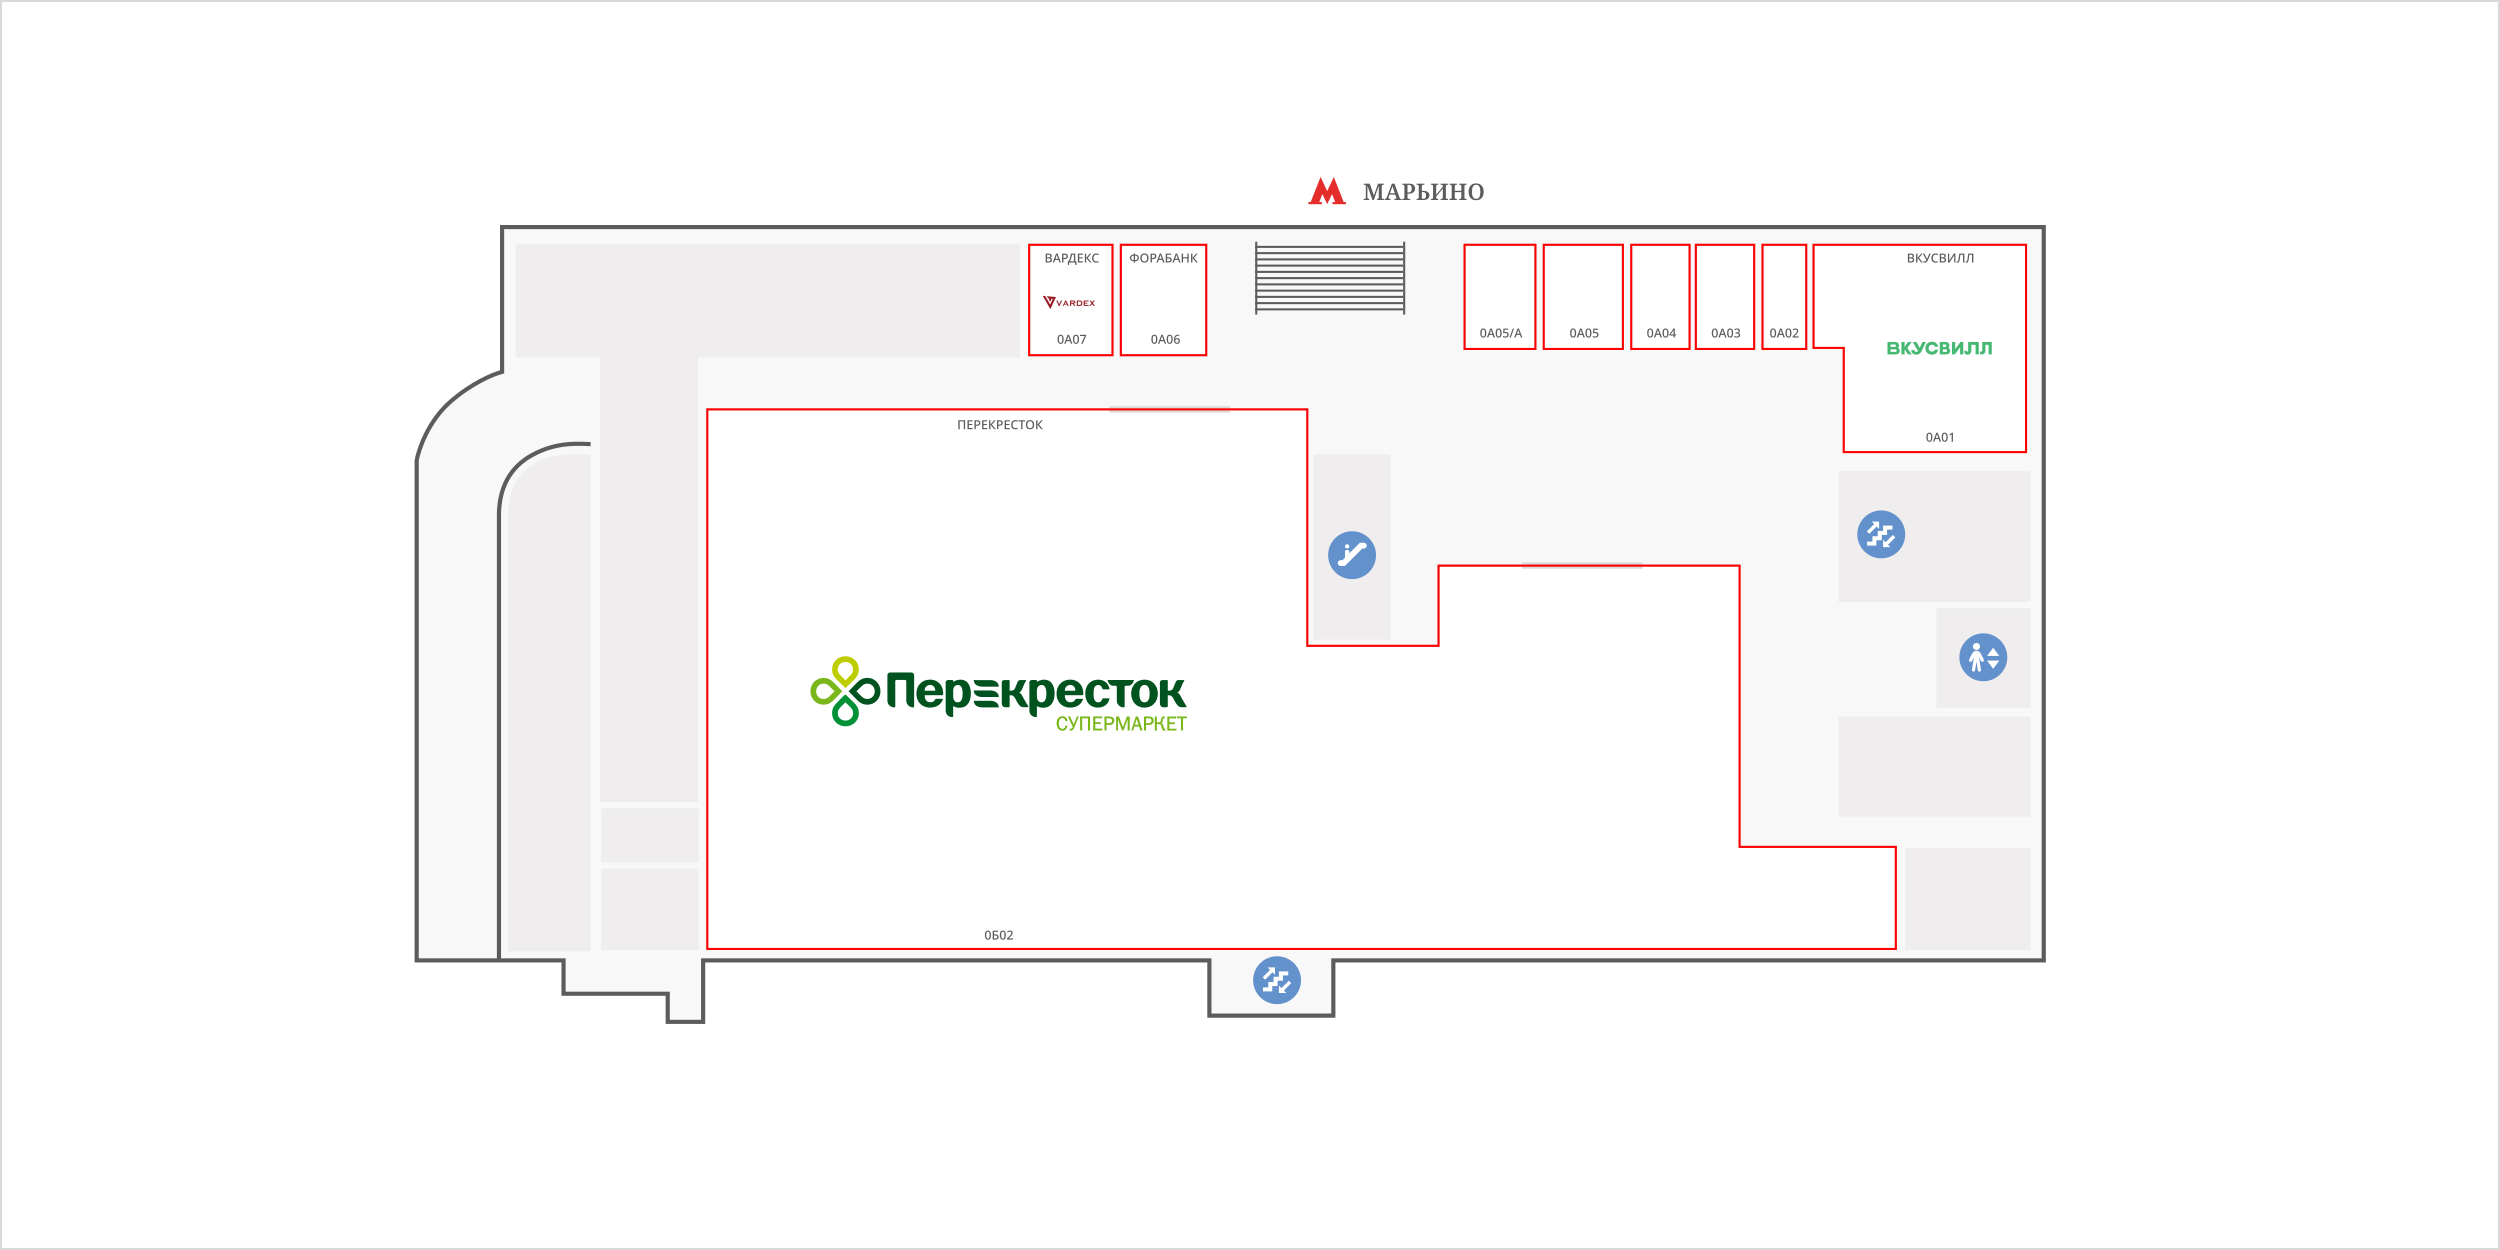 <?xml version="1.0" encoding="UTF-8"?>
<svg id="Layer_1" data-name="Layer 1" xmlns="http://www.w3.org/2000/svg" viewBox="0 0 1200 600">
  <rect x="0" y="0" width="1200" height="600" fill="#333333" stroke="none"/>
  <g id="background">
    <rect x=".5" y=".5" width="1199" height="599" style="fill: #fff; stroke: #d9d9d9;"/>
    <path d="m981,109H241v69.5c-4,1-14.6,5.3-25,14.5s-15,22.5-16,28v240h70.5v16h50v13.5h17v-29.5h243v26.5h59.5v-26.5h341V109Z" style="fill: #f8f8f8; stroke: #5c5c5c; stroke-width: 2px;"/>
    <path d="m239.499,461.664v-212c-.166-7.833.501-22.5,15.502-31,12.615-7.148,24.003-5.5,28.501-5.5" style="fill: none; stroke: #5c5c5c; stroke-width: 2px;"/>
    <path d="m288,385v-213.5h-40.5v-54.5h242v54.5h-154.5v213.5h-47Z" style="fill: #efeded; stroke-width: 0px;"/>
    <rect x="288.5" y="388" width="47" height="26" style="fill: #efeded; stroke-width: 0px;"/>
    <rect x="288.5" y="417" width="47" height="39" style="fill: #efeded; stroke-width: 0px;"/>
    <rect x="630.5" y="218" width="37" height="89" style="fill: #efeded; stroke-width: 0px;"/>
    <path d="m283.498,456.687v-238.5c-6,0-16.498-1.5-26.5,4-10.821,5.95-13.334,17.833-13,23.5v211h39.5Z" style="fill: #efeded; stroke-width: 0px;"/>
    <rect x="882.5" y="226" width="92" height="63" style="fill: #efeded; stroke-width: 0px;"/>
    <rect x="882.5" y="344" width="92" height="48" style="fill: #efeded; stroke-width: 0px;"/>
    <rect x="914.5" y="407" width="60" height="49" style="fill: #efeded; stroke-width: 0px;"/>
    <rect x="929.5" y="292" width="45" height="48" style="fill: #efeded; stroke-width: 0px;"/>
    <rect x="494" y="117.5" width="40" height="53" style="fill: #fff; stroke: #d9d9d9;"/>
    <rect x="703" y="117.5" width="34" height="50" style="fill: #fff; stroke: #d9d9d9;"/>
    <rect x="538" y="117.5" width="41" height="53" style="fill: #fff; stroke: #d9d9d9;"/>
    <rect x="741" y="117.5" width="38" height="50" style="fill: #fff; stroke: #d9d9d9;"/>
    <rect x="783" y="117.5" width="28" height="50" style="fill: #fff; stroke: #d9d9d9;"/>
    <rect x="814" y="117.5" width="28" height="50" style="fill: #fff; stroke: #d9d9d9;"/>
    <rect x="846" y="117.5" width="21" height="50" style="fill: #fff; stroke: #d9d9d9;"/>
    <path d="m885,167.5v-.5h-14.5v-49.5h102v99.5h-87.5v-49.5Z" style="fill: #fff; stroke: #d9d9d9;"/>
    <path d="m835,406v.5h75v49H339.5V196.5h288v113.5h63v-38.5h144.5v134.5Z" style="fill: #fff; stroke: #d9d9d9;"/>
    <path d="m590.5,195h-58v3h58v-3Z" style="fill: #d9d9d9; stroke-width: 0px;"/>
    <path d="m788.5,270h-58v3h58v-3Z" style="fill: #d9d9d9; stroke-width: 0px;"/>
    <line x1="603" y1="116" x2="603" y2="151" style="fill: none; stroke: #5c5c5c;"/>
    <line x1="674" y1="116" x2="674" y2="151" style="fill: none; stroke: #5c5c5c;"/>
    <line x1="673.5" y1="121.5" x2="602.5" y2="121.5" style="fill: none; stroke: #5c5c5c;"/>
    <line x1="673.5" y1="118.5" x2="602.5" y2="118.5" style="fill: none; stroke: #5c5c5c;"/>
    <line x1="673.5" y1="124.5" x2="602.5" y2="124.5" style="fill: none; stroke: #5c5c5c;"/>
    <line x1="673.5" y1="127.5" x2="602.5" y2="127.5" style="fill: none; stroke: #5c5c5c;"/>
    <line x1="673.5" y1="130.5" x2="602.5" y2="130.5" style="fill: none; stroke: #5c5c5c;"/>
    <line x1="673.5" y1="133.5" x2="602.5" y2="133.5" style="fill: none; stroke: #5c5c5c;"/>
    <line x1="673.5" y1="136.5" x2="602.5" y2="136.5" style="fill: none; stroke: #5c5c5c;"/>
    <line x1="673.5" y1="139.5" x2="602.5" y2="139.5" style="fill: none; stroke: #5c5c5c;"/>
    <line x1="673.5" y1="142.5" x2="602.5" y2="142.5" style="fill: none; stroke: #5c5c5c;"/>
    <line x1="673.5" y1="145.5" x2="602.5" y2="145.5" style="fill: none; stroke: #5c5c5c;"/>
    <line x1="673.5" y1="148.5" x2="602.5" y2="148.5" style="fill: none; stroke: #5c5c5c;"/>
    <path d="m475.645,448.852c0,.348-.028.658-.084.93-.052.272-.136.504-.252.696-.112.188-.262.332-.45.432-.184.1-.406.15-.666.15-.328,0-.598-.088-.81-.264s-.37-.428-.474-.756c-.104-.332-.156-.728-.156-1.188,0-.464.046-.86.138-1.188.096-.328.25-.578.462-.75.212-.176.492-.264.84-.264.328,0,.598.088.81.264.216.172.376.422.48.75.108.328.162.724.162,1.188Zm-2.256,0c0,.372.026.682.078.93.052.248.136.434.252.558.12.124.278.186.474.186.196,0,.352-.06.468-.18.12-.124.206-.31.258-.558.056-.252.084-.564.084-.936,0-.372-.028-.68-.084-.924-.052-.248-.138-.434-.258-.558-.116-.124-.272-.186-.468-.186-.196,0-.354.062-.474.186-.116.124-.2.31-.252.558-.052.244-.078.552-.078.924Zm3.098,2.148v-4.284h2.592v.558h-1.944v1.206h.552c.424,0,.756.054.996.162.244.108.416.256.516.444.104.184.156.396.156.636,0,.264-.056.492-.168.684-.108.192-.28.34-.516.444-.236.1-.546.15-.93.15h-1.254Zm1.206-.546c.352,0,.606-.058.762-.174.156-.12.234-.306.234-.558,0-.176-.038-.314-.114-.414-.076-.1-.194-.172-.354-.216-.156-.044-.362-.066-.618-.066h-.468v1.428h.558Zm5.118-1.602c0,.348-.028.658-.084.93-.052.272-.136.504-.252.696-.112.188-.262.332-.45.432-.184.1-.406.15-.666.15-.328,0-.598-.088-.81-.264-.212-.176-.37-.428-.474-.756-.104-.332-.156-.728-.156-1.188,0-.464.046-.86.138-1.188.096-.328.25-.578.462-.75.212-.176.492-.264.84-.264.328,0,.598.088.81.264.216.172.376.422.48.75.108.328.162.724.162,1.188Zm-2.256,0c0,.372.026.682.078.93.052.248.136.434.252.558.12.124.278.186.474.186.196,0,.352-.06.468-.18.12-.124.206-.31.258-.558.056-.252.084-.564.084-.936,0-.372-.028-.68-.084-.924-.052-.248-.138-.434-.258-.558-.116-.124-.272-.186-.468-.186-.196,0-.354.062-.474.186-.116.124-.2.31-.252.558-.052.244-.078.552-.078.924Zm5.684,2.148h-2.88v-.492l1.104-1.122c.216-.22.396-.41.54-.57.144-.164.252-.32.324-.468.072-.152.108-.316.108-.492,0-.22-.064-.384-.192-.492-.128-.112-.294-.168-.498-.168-.196,0-.372.038-.528.114-.156.072-.318.174-.486.306l-.342-.426c.116-.1.24-.19.372-.27.136-.08.286-.144.45-.192.168-.048.352-.072.552-.072.272,0,.506.048.702.144.196.092.346.224.45.396.108.172.162.374.162.606,0,.172-.026.334-.078.486-.052.148-.128.294-.228.438-.096.144-.214.29-.354.438-.14.148-.294.304-.462.468l-.798.774v.03h2.082v.564Z" style="fill: #5c5c5c; stroke-width: 0px;"/>
    <path d="m555.549,162.852c0,.348-.028.658-.084.93-.052.272-.136.504-.252.696-.112.188-.262.332-.45.432-.184.1-.406.15-.666.15-.328,0-.598-.088-.81-.264-.212-.176-.37-.428-.474-.756-.104-.332-.156-.728-.156-1.188,0-.464.046-.86.138-1.188.096-.328.25-.578.462-.75.212-.176.492-.264.84-.264.328,0,.598.088.81.264.216.172.376.422.48.75.108.328.162.724.162,1.188Zm-2.256,0c0,.372.026.682.078.93s.136.434.252.558c.12.124.278.186.474.186.196,0,.352-.06.468-.18.12-.124.206-.31.258-.558.056-.252.084-.564.084-.936s-.028-.68-.084-.924c-.052-.248-.138-.434-.258-.558-.116-.124-.272-.186-.468-.186-.196,0-.354.062-.474.186-.116.124-.2.31-.252.558-.052.244-.078.552-.078.924Zm5.767,2.148l-.456-1.236h-1.656l-.456,1.236h-.672l1.626-4.302h.672l1.62,4.302h-.678Zm-1.068-3.006c-.012-.044-.034-.11-.066-.198-.028-.092-.056-.184-.084-.276-.028-.096-.05-.174-.066-.234-.02.08-.044.168-.072.264-.024.092-.048.178-.072.258-.024.076-.044.138-.06.186l-.432,1.206h1.284l-.432-1.206Zm4.916.858c0,.348-.028.658-.084.93-.052.272-.136.504-.252.696-.112.188-.262.332-.45.432-.184.1-.406.15-.666.15-.328,0-.598-.088-.81-.264-.212-.176-.37-.428-.474-.756-.104-.332-.156-.728-.156-1.188,0-.464.046-.86.138-1.188.096-.328.25-.578.462-.75.212-.176.492-.264.84-.264.328,0,.598.088.81.264.216.172.376.422.48.75.108.328.162.724.162,1.188Zm-2.256,0c0,.372.026.682.078.93s.136.434.252.558c.12.124.278.186.474.186s.352-.06.468-.18c.12-.124.206-.31.258-.558.056-.252.084-.564.084-.936s-.028-.68-.084-.924c-.052-.248-.138-.434-.258-.558-.116-.124-.272-.186-.468-.186s-.354.062-.474.186c-.116.124-.2.31-.252.558-.052.244-.078.552-.078.924Zm2.822.324c0-.248.016-.492.048-.732.036-.24.096-.466.18-.678.088-.216.208-.406.36-.57.152-.168.344-.298.576-.39.236-.096.52-.144.852-.144.084,0,.178.004.282.012.108.004.196.016.264.036v.534c-.076-.024-.16-.042-.252-.054-.088-.012-.176-.018-.264-.018-.276,0-.504.042-.684.126s-.322.2-.426.348c-.104.148-.18.32-.228.516-.048.192-.078.402-.09.63h.036c.06-.096.134-.182.222-.258.088-.076.196-.136.324-.18.128-.044.276-.066.444-.066.248,0,.464.052.648.156.188.104.332.254.432.45.104.196.156.434.156.714,0,.3-.058.56-.174.78-.112.216-.272.382-.48.498-.204.116-.45.174-.738.174-.208,0-.402-.038-.582-.114s-.338-.192-.474-.348c-.136-.156-.242-.352-.318-.588-.076-.24-.114-.518-.114-.834Zm1.482,1.356c.228,0,.414-.074.558-.222.144-.152.216-.386.216-.702,0-.252-.064-.452-.192-.6-.124-.148-.312-.222-.564-.222-.172,0-.322.036-.45.108-.128.072-.228.164-.3.276s-.108.226-.108.342c0,.124.018.246.054.366.036.12.088.23.156.33.072.1.16.18.264.24.104.056.226.084.366.084Z" style="fill: #5c5c5c; stroke-width: 0px;"/>
    <path d="m510.549,162.852c0,.348-.028.658-.084.93-.052.272-.136.504-.252.696-.112.188-.262.332-.45.432-.184.1-.406.15-.666.15-.328,0-.598-.088-.81-.264-.212-.176-.37-.428-.474-.756-.104-.332-.156-.728-.156-1.188,0-.464.046-.86.138-1.188.096-.328.25-.578.462-.75.212-.176.492-.264.84-.264.328,0,.598.088.81.264.216.172.376.422.48.75.108.328.162.724.162,1.188Zm-2.256,0c0,.372.026.682.078.93s.136.434.252.558c.12.124.278.186.474.186.196,0,.352-.06.468-.18.12-.124.206-.31.258-.558.056-.252.084-.564.084-.936s-.028-.68-.084-.924c-.052-.248-.138-.434-.258-.558-.116-.124-.272-.186-.468-.186-.196,0-.354.062-.474.186-.116.124-.2.31-.252.558-.052.244-.078.552-.078.924Zm5.767,2.148l-.456-1.236h-1.656l-.456,1.236h-.672l1.626-4.302h.672l1.62,4.302h-.678Zm-1.068-3.006c-.012-.044-.034-.11-.066-.198-.028-.092-.056-.184-.084-.276-.028-.096-.05-.174-.066-.234-.02.08-.044.168-.072.264-.024.092-.048.178-.072.258-.024.076-.044.138-.06.186l-.432,1.206h1.284l-.432-1.206Zm4.916.858c0,.348-.028.658-.084.93-.052.272-.136.504-.252.696-.112.188-.262.332-.45.432-.184.1-.406.15-.666.15-.328,0-.598-.088-.81-.264-.212-.176-.37-.428-.474-.756-.104-.332-.156-.728-.156-1.188,0-.464.046-.86.138-1.188.096-.328.25-.578.462-.75.212-.176.492-.264.84-.264.328,0,.598.088.81.264.216.172.376.422.48.75.108.328.162.724.162,1.188Zm-2.256,0c0,.372.026.682.078.93s.136.434.252.558c.12.124.278.186.474.186s.352-.06.468-.18c.12-.124.206-.31.258-.558.056-.252.084-.564.084-.936s-.028-.68-.084-.924c-.052-.248-.138-.434-.258-.558-.116-.124-.272-.186-.468-.186s-.354.062-.474.186c-.116.124-.2.31-.252.558-.052.244-.078.552-.078.924Zm3.302,2.148l1.71-3.72h-2.25v-.564h2.934v.456l-1.704,3.828h-.69Z" style="fill: #5c5c5c; stroke-width: 0px;"/>
    <path d="m713.434,159.852c0,.348-.028.658-.084.93-.052.272-.136.504-.252.696-.112.188-.262.332-.45.432-.184.1-.406.15-.666.15-.328,0-.598-.088-.81-.264-.212-.176-.37-.428-.474-.756-.104-.332-.156-.728-.156-1.188,0-.464.046-.86.138-1.188.096-.328.25-.578.462-.75.212-.176.492-.264.84-.264.328,0,.598.088.81.264.216.172.376.422.48.75.108.328.162.724.162,1.188Zm-2.256,0c0,.372.026.682.078.93s.136.434.252.558c.12.124.278.186.474.186s.352-.06.468-.18c.12-.124.206-.31.258-.558.056-.252.084-.564.084-.936s-.028-.68-.084-.924c-.052-.248-.138-.434-.258-.558-.116-.124-.272-.186-.468-.186s-.354.062-.474.186c-.116.124-.2.31-.252.558-.052.244-.078.552-.078.924Zm5.768,2.148l-.456-1.236h-1.656l-.456,1.236h-.672l1.626-4.302h.672l1.62,4.302h-.678Zm-1.068-3.006c-.012-.044-.034-.11-.066-.198-.028-.092-.056-.184-.084-.276-.028-.096-.05-.174-.066-.234-.02.08-.044.168-.072.264-.024.092-.048.178-.072.258-.024.076-.044.138-.06.186l-.432,1.206h1.284l-.432-1.206Zm4.916.858c0,.348-.028.658-.084.93-.052.272-.136.504-.252.696-.112.188-.262.332-.45.432-.184.1-.406.15-.666.15-.328,0-.598-.088-.81-.264-.212-.176-.37-.428-.474-.756-.104-.332-.156-.728-.156-1.188,0-.464.046-.86.138-1.188.096-.328.25-.578.462-.75.212-.176.492-.264.84-.264.328,0,.598.088.81.264.216.172.376.422.48.75.108.328.162.724.162,1.188Zm-2.256,0c0,.372.026.682.078.93s.136.434.252.558c.12.124.278.186.474.186.196,0,.352-.06.468-.18.12-.124.206-.31.258-.558.056-.252.084-.564.084-.936s-.028-.68-.084-.924c-.052-.248-.138-.434-.258-.558-.116-.124-.272-.186-.468-.186-.196,0-.354.062-.474.186-.116.124-.2.31-.252.558-.052.244-.078.552-.078.924Zm4.219-.51c.284,0,.532.05.744.15.212.1.376.244.492.432.12.188.18.418.18.69,0,.3-.064.558-.192.774s-.314.382-.558.498c-.24.116-.534.174-.882.174-.22,0-.428-.02-.624-.06s-.362-.098-.498-.174v-.582c.144.084.318.152.522.204.208.052.406.078.594.078.204,0,.378-.03.522-.09.148-.064.262-.158.342-.282.084-.128.126-.288.126-.48,0-.26-.082-.458-.246-.594-.16-.14-.414-.21-.762-.21-.112,0-.238.01-.378.03-.136.02-.246.04-.33.06l-.294-.174.162-2.07h2.202v.564h-1.65l-.096,1.122c.068-.012.154-.024.258-.036.104-.016.226-.024.366-.024Zm3.998-1.626l-1.596,4.284h-.606l1.596-4.284h.606Zm3.287,4.284l-.456-1.236h-1.656l-.456,1.236h-.672l1.626-4.302h.672l1.62,4.302h-.678Zm-1.068-3.006c-.012-.044-.034-.11-.066-.198-.028-.092-.056-.184-.084-.276-.028-.096-.05-.174-.066-.234-.02.08-.044.168-.072.264-.024.092-.048.178-.072.258-.024.076-.044.138-.06.186l-.432,1.206h1.284l-.432-1.206Z" style="fill: #5c5c5c; stroke-width: 0px;"/>
    <path d="m756.549,159.852c0,.348-.028.658-.084.93-.052.272-.136.504-.252.696-.112.188-.262.332-.45.432-.184.1-.406.15-.666.15-.328,0-.598-.088-.81-.264-.212-.176-.37-.428-.474-.756-.104-.332-.156-.728-.156-1.188,0-.464.046-.86.138-1.188.096-.328.25-.578.462-.75.212-.176.492-.264.84-.264.328,0,.598.088.81.264.216.172.376.422.48.75.108.328.162.724.162,1.188Zm-2.256,0c0,.372.026.682.078.93s.136.434.252.558c.12.124.278.186.474.186.196,0,.352-.06.468-.18.12-.124.206-.31.258-.558.056-.252.084-.564.084-.936s-.028-.68-.084-.924c-.052-.248-.138-.434-.258-.558-.116-.124-.272-.186-.468-.186-.196,0-.354.062-.474.186-.116.124-.2.31-.252.558-.052.244-.078.552-.078.924Zm5.767,2.148l-.456-1.236h-1.656l-.456,1.236h-.672l1.626-4.302h.672l1.62,4.302h-.678Zm-1.068-3.006c-.012-.044-.034-.11-.066-.198-.028-.092-.056-.184-.084-.276-.028-.096-.05-.174-.066-.234-.02.08-.044.168-.072.264-.024.092-.048.178-.072.258-.024.076-.044.138-.06.186l-.432,1.206h1.284l-.432-1.206Zm4.916.858c0,.348-.028.658-.084.93-.052.272-.136.504-.252.696-.112.188-.262.332-.45.432-.184.1-.406.15-.666.15-.328,0-.598-.088-.81-.264-.212-.176-.37-.428-.474-.756-.104-.332-.156-.728-.156-1.188,0-.464.046-.86.138-1.188.096-.328.25-.578.462-.75.212-.176.492-.264.84-.264.328,0,.598.088.81.264.216.172.376.422.48.75.108.328.162.724.162,1.188Zm-2.256,0c0,.372.026.682.078.93s.136.434.252.558c.12.124.278.186.474.186s.352-.06.468-.18c.12-.124.206-.31.258-.558.056-.252.084-.564.084-.936s-.028-.68-.084-.924c-.052-.248-.138-.434-.258-.558-.116-.124-.272-.186-.468-.186s-.354.062-.474.186c-.116.124-.2.31-.252.558-.052.244-.078.552-.078.924Zm4.22-.51c.284,0,.532.05.744.15.212.1.376.244.492.432.12.188.18.418.18.69,0,.3-.064.558-.192.774s-.314.382-.558.498c-.24.116-.534.174-.882.174-.22,0-.428-.02-.624-.06-.196-.04-.362-.098-.498-.174v-.582c.144.084.318.152.522.204.208.052.406.078.594.078.204,0,.378-.03.522-.09.148-.064.262-.158.342-.282.084-.128.126-.288.126-.48,0-.26-.082-.458-.246-.594-.16-.14-.414-.21-.762-.21-.112,0-.238.01-.378.03-.136.02-.246.04-.33.06l-.294-.174.162-2.07h2.202v.564h-1.65l-.096,1.122c.068-.012.154-.024.258-.036.104-.016.226-.024.366-.024Z" style="fill: #5c5c5c; stroke-width: 0px;"/>
    <path d="m793.549,159.852c0,.348-.028.658-.084.93-.052.272-.136.504-.252.696-.112.188-.262.332-.45.432-.184.1-.406.15-.666.15-.328,0-.598-.088-.81-.264-.212-.176-.37-.428-.474-.756-.104-.332-.156-.728-.156-1.188,0-.464.046-.86.138-1.188.096-.328.25-.578.462-.75.212-.176.492-.264.84-.264.328,0,.598.088.81.264.216.172.376.422.48.75.108.328.162.724.162,1.188Zm-2.256,0c0,.372.026.682.078.93s.136.434.252.558c.12.124.278.186.474.186.196,0,.352-.06.468-.18.12-.124.206-.31.258-.558.056-.252.084-.564.084-.936s-.028-.68-.084-.924c-.052-.248-.138-.434-.258-.558-.116-.124-.272-.186-.468-.186-.196,0-.354.062-.474.186-.116.124-.2.31-.252.558-.052.244-.078.552-.078.924Zm5.767,2.148l-.456-1.236h-1.656l-.456,1.236h-.672l1.626-4.302h.672l1.62,4.302h-.678Zm-1.068-3.006c-.012-.044-.034-.11-.066-.198-.028-.092-.056-.184-.084-.276-.028-.096-.05-.174-.066-.234-.02.08-.044.168-.072.264-.024.092-.048.178-.072.258-.024.076-.044.138-.06.186l-.432,1.206h1.284l-.432-1.206Zm4.916.858c0,.348-.028.658-.084.93-.052.272-.136.504-.252.696-.112.188-.262.332-.45.432-.184.1-.406.15-.666.15-.328,0-.598-.088-.81-.264-.212-.176-.37-.428-.474-.756-.104-.332-.156-.728-.156-1.188,0-.464.046-.86.138-1.188.096-.328.25-.578.462-.75.212-.176.492-.264.84-.264.328,0,.598.088.81.264.216.172.376.422.48.75.108.328.162.724.162,1.188Zm-2.256,0c0,.372.026.682.078.93s.136.434.252.558c.12.124.278.186.474.186s.352-.06.468-.18c.12-.124.206-.31.258-.558.056-.252.084-.564.084-.936s-.028-.68-.084-.924c-.052-.248-.138-.434-.258-.558-.116-.124-.272-.186-.468-.186s-.354.062-.474.186c-.116.124-.2.31-.252.558-.052.244-.078.552-.078.924Zm5.846,1.2h-.594v.948h-.618v-.948h-1.986v-.504l1.974-2.85h.63v2.814h.594v.54Zm-1.212-1.704v-.276c.004-.088.008-.172.012-.252.004-.084.006-.16.006-.228.004-.072.008-.136.012-.192h-.024c-.032.08-.072.162-.12.246-.044.084-.09.158-.138.222l-1.134,1.644h1.386v-1.164Z" style="fill: #5c5c5c; stroke-width: 0px;"/>
    <path d="m824.549,159.852c0,.348-.028.658-.084.93-.052.272-.136.504-.252.696-.112.188-.262.332-.45.432-.184.1-.406.15-.666.15-.328,0-.598-.088-.81-.264-.212-.176-.37-.428-.474-.756-.104-.332-.156-.728-.156-1.188,0-.464.046-.86.138-1.188.096-.328.25-.578.462-.75.212-.176.492-.264.84-.264.328,0,.598.088.81.264.216.172.376.422.48.75.108.328.162.724.162,1.188Zm-2.256,0c0,.372.026.682.078.93s.136.434.252.558c.12.124.278.186.474.186.196,0,.352-.06.468-.18.12-.124.206-.31.258-.558.056-.252.084-.564.084-.936s-.028-.68-.084-.924c-.052-.248-.138-.434-.258-.558-.116-.124-.272-.186-.468-.186-.196,0-.354.062-.474.186-.116.124-.2.31-.252.558-.052.244-.078.552-.078.924Zm5.767,2.148l-.456-1.236h-1.656l-.456,1.236h-.672l1.626-4.302h.672l1.62,4.302h-.678Zm-1.068-3.006c-.012-.044-.034-.11-.066-.198-.028-.092-.056-.184-.084-.276-.028-.096-.05-.174-.066-.234-.02.08-.044.168-.072.264-.024.092-.048.178-.072.258-.024.076-.044.138-.06.186l-.432,1.206h1.284l-.432-1.206Zm4.916.858c0,.348-.028.658-.084.93-.052.272-.136.504-.252.696-.112.188-.262.332-.45.432-.184.1-.406.15-.666.15-.328,0-.598-.088-.81-.264-.212-.176-.37-.428-.474-.756-.104-.332-.156-.728-.156-1.188,0-.464.046-.86.138-1.188.096-.328.25-.578.462-.75.212-.176.492-.264.84-.264.328,0,.598.088.81.264.216.172.376.422.48.75.108.328.162.724.162,1.188Zm-2.256,0c0,.372.026.682.078.93s.136.434.252.558c.12.124.278.186.474.186s.352-.06.468-.18c.12-.124.206-.31.258-.558.056-.252.084-.564.084-.936s-.028-.68-.084-.924c-.052-.248-.138-.434-.258-.558-.116-.124-.272-.186-.468-.186s-.354.062-.474.186c-.116.124-.2.31-.252.558-.052.244-.078.552-.078.924Zm5.516-1.146c0,.192-.038.36-.114.504-.072.14-.176.254-.312.342s-.292.152-.468.192v.024c.344.04.6.148.768.324.172.172.258.4.258.684,0,.248-.06.47-.18.666-.116.192-.298.344-.546.456-.244.108-.558.162-.942.162-.228,0-.44-.018-.636-.054-.196-.036-.382-.096-.558-.18v-.576c.18.092.372.162.576.21.208.048.406.072.594.072.364,0,.626-.068.786-.204.16-.14.24-.334.24-.582,0-.16-.042-.29-.126-.39-.084-.104-.212-.18-.384-.228-.172-.052-.386-.078-.642-.078h-.39v-.522h.396c.244,0,.442-.03.594-.09.152-.064.264-.152.336-.264.072-.112.108-.24.108-.384,0-.192-.064-.34-.192-.444-.124-.108-.304-.162-.54-.162-.144,0-.278.016-.402.048-.12.032-.23.074-.33.126-.1.052-.198.11-.294.174l-.312-.438c.108-.08.228-.154.36-.222.136-.068.286-.12.45-.156.168-.04.35-.06.546-.06.444,0,.78.098,1.008.294.232.192.348.444.348.756Z" style="fill: #5c5c5c; stroke-width: 0px;"/>
    <path d="m852.549,159.852c0,.348-.028.658-.084.93-.052.272-.136.504-.252.696-.112.188-.262.332-.45.432-.184.1-.406.15-.666.15-.328,0-.598-.088-.81-.264-.212-.176-.37-.428-.474-.756-.104-.332-.156-.728-.156-1.188,0-.464.046-.86.138-1.188.096-.328.25-.578.462-.75.212-.176.492-.264.84-.264.328,0,.598.088.81.264.216.172.376.422.48.75.108.328.162.724.162,1.188Zm-2.256,0c0,.372.026.682.078.93s.136.434.252.558c.12.124.278.186.474.186.196,0,.352-.06.468-.18.12-.124.206-.31.258-.558.056-.252.084-.564.084-.936s-.028-.68-.084-.924c-.052-.248-.138-.434-.258-.558-.116-.124-.272-.186-.468-.186-.196,0-.354.062-.474.186-.116.124-.2.31-.252.558-.052.244-.078.552-.078.924Zm5.767,2.148l-.456-1.236h-1.656l-.456,1.236h-.672l1.626-4.302h.672l1.62,4.302h-.678Zm-1.068-3.006c-.012-.044-.034-.11-.066-.198-.028-.092-.056-.184-.084-.276-.028-.096-.05-.174-.066-.234-.02.08-.044.168-.072.264-.024.092-.048.178-.072.258-.024.076-.044.138-.06.186l-.432,1.206h1.284l-.432-1.206Zm4.916.858c0,.348-.028.658-.084.93-.052.272-.136.504-.252.696-.112.188-.262.332-.45.432-.184.1-.406.15-.666.15-.328,0-.598-.088-.81-.264-.212-.176-.37-.428-.474-.756-.104-.332-.156-.728-.156-1.188,0-.464.046-.86.138-1.188.096-.328.25-.578.462-.75.212-.176.492-.264.84-.264.328,0,.598.088.81.264.216.172.376.422.48.75.108.328.162.724.162,1.188Zm-2.256,0c0,.372.026.682.078.93s.136.434.252.558c.12.124.278.186.474.186s.352-.06.468-.18c.12-.124.206-.31.258-.558.056-.252.084-.564.084-.936s-.028-.68-.084-.924c-.052-.248-.138-.434-.258-.558-.116-.124-.272-.186-.468-.186s-.354.062-.474.186c-.116.124-.2.31-.252.558-.052.244-.078.552-.078.924Zm5.684,2.148h-2.88v-.492l1.104-1.122c.216-.22.396-.41.54-.57.144-.164.252-.32.324-.468.072-.152.108-.316.108-.492,0-.22-.064-.384-.192-.492-.128-.112-.294-.168-.498-.168-.196,0-.372.038-.528.114-.156.072-.318.174-.486.306l-.342-.426c.116-.1.24-.19.372-.27.136-.08.286-.144.45-.192.168-.048.352-.072.552-.072.272,0,.506.048.702.144.196.092.346.224.45.396.108.172.162.374.162.606,0,.172-.026.334-.078.486-.052.148-.128.294-.228.438-.096.144-.214.29-.354.438-.14.148-.294.304-.462.468l-.798.774v.03h2.082v.564Z" style="fill: #5c5c5c; stroke-width: 0px;"/>
    <path d="m927.549,209.852c0,.348-.028.658-.084.93-.052.272-.136.504-.252.696-.112.188-.262.332-.45.432-.184.1-.406.15-.666.15-.328,0-.598-.088-.81-.264-.212-.176-.37-.428-.474-.756-.104-.332-.156-.728-.156-1.188,0-.464.046-.86.138-1.188.096-.328.25-.578.462-.75.212-.176.492-.264.84-.264.328,0,.598.088.81.264.216.172.376.422.48.75.108.328.162.724.162,1.188Zm-2.256,0c0,.372.026.682.078.93s.136.434.252.558c.12.124.278.186.474.186.196,0,.352-.06.468-.18.12-.124.206-.31.258-.558.056-.252.084-.564.084-.936s-.028-.68-.084-.924c-.052-.248-.138-.434-.258-.558-.116-.124-.272-.186-.468-.186-.196,0-.354.062-.474.186-.116.124-.2.31-.252.558-.052.244-.078.552-.078.924Zm5.767,2.148l-.456-1.236h-1.656l-.456,1.236h-.672l1.626-4.302h.672l1.62,4.302h-.678Zm-1.068-3.006c-.012-.044-.034-.11-.066-.198-.028-.092-.056-.184-.084-.276-.028-.096-.05-.174-.066-.234-.02.08-.044.168-.072.264-.024.092-.048.178-.072.258-.024.076-.044.138-.06.186l-.432,1.206h1.284l-.432-1.206Zm4.916.858c0,.348-.028.658-.084.93-.052.272-.136.504-.252.696-.112.188-.262.332-.45.432-.184.1-.406.15-.666.15-.328,0-.598-.088-.81-.264-.212-.176-.37-.428-.474-.756-.104-.332-.156-.728-.156-1.188,0-.464.046-.86.138-1.188.096-.328.25-.578.462-.75.212-.176.492-.264.84-.264.328,0,.598.088.81.264.216.172.376.422.48.75.108.328.162.724.162,1.188Zm-2.256,0c0,.372.026.682.078.93s.136.434.252.558c.12.124.278.186.474.186s.352-.06.468-.18c.12-.124.206-.31.258-.558.056-.252.084-.564.084-.936s-.028-.68-.084-.924c-.052-.248-.138-.434-.258-.558-.116-.124-.272-.186-.468-.186s-.354.062-.474.186c-.116.124-.2.31-.252.558-.052.244-.078.552-.078.924Zm4.76,2.148h-.63v-3.12c.004-.088.008-.172.012-.252.004-.084.008-.164.012-.24-.052.052-.106.102-.162.15-.056.048-.12.104-.192.168l-.468.378-.324-.408,1.224-.96h.528v4.284Z" style="fill: #5c5c5c; stroke-width: 0px;"/>
    <path d="m459.992,206v-4.284h3.264v4.284h-.642v-3.726h-1.974v3.726h-.648Zm6.824,0h-2.412v-4.284h2.412v.552h-1.764v1.224h1.656v.546h-1.656v1.404h1.764v.558Zm2.128-4.284c.56,0,.968.114,1.224.342.256.224.384.538.384.942,0,.18-.03.352-.09.516-.056.164-.15.312-.282.444-.132.128-.308.23-.528.306-.216.072-.482.108-.798.108h-.462v1.626h-.648v-4.284h1.2Zm-.048.546h-.504v1.566h.39c.244,0,.448-.026.612-.078.164-.056.286-.142.366-.258.084-.12.126-.276.126-.468,0-.256-.08-.446-.24-.57-.156-.128-.406-.192-.75-.192Zm4.934,3.738h-2.412v-4.284h2.412v.552h-1.764v1.224h1.656v.546h-1.656v1.404h1.764v.558Zm4.162,0h-.762l-1.824-2.172v2.172h-.648v-4.284h.648v2.076l1.788-2.076h.714l-1.77,2.076,1.854,2.208Zm1.768-4.284c.56,0,.968.114,1.224.342.256.224.384.538.384.942,0,.18-.03.352-.09.516-.056.164-.15.312-.282.444-.132.128-.308.23-.528.306-.216.072-.482.108-.798.108h-.462v1.626h-.648v-4.284h1.2Zm-.048.546h-.504v1.566h.39c.244,0,.448-.026.612-.078.164-.056.286-.142.366-.258.084-.12.126-.276.126-.468,0-.256-.08-.446-.24-.57-.156-.128-.406-.192-.75-.192Zm4.934,3.738h-2.412v-4.284h2.412v.552h-1.764v1.224h1.656v.546h-1.656v1.404h1.764v.558Zm2.758-3.786c-.212,0-.402.038-.57.114-.168.072-.312.18-.432.324-.116.144-.206.318-.27.522-.06.204-.09.434-.09.69,0,.336.05.628.15.876.1.244.25.432.45.564s.452.198.756.198c.184,0,.36-.016.528-.048.172-.036.346-.082.522-.138v.558c-.168.064-.34.11-.516.138-.176.032-.38.048-.612.048-.436,0-.8-.09-1.092-.27-.288-.18-.504-.436-.648-.768-.144-.332-.216-.72-.216-1.164,0-.324.044-.62.132-.888.092-.272.224-.506.396-.702s.384-.346.636-.45c.256-.108.55-.162.882-.162.216,0,.428.024.636.072.208.044.396.108.564.192l-.24.54c-.14-.064-.292-.12-.456-.168-.16-.052-.33-.078-.51-.078Zm3.407,3.786h-.648v-3.726h-1.284v-.558h3.216v.558h-1.284v3.726Zm5.603-2.148c0,.332-.042.634-.126.906-.08.268-.204.5-.372.696-.164.196-.372.346-.624.45-.248.104-.538.156-.87.156-.34,0-.636-.052-.888-.156-.248-.108-.456-.258-.624-.45-.164-.196-.286-.43-.366-.702-.08-.272-.12-.574-.12-.906,0-.44.072-.824.216-1.152.144-.328.364-.584.66-.768.3-.184.676-.276,1.128-.276.44,0,.806.092,1.098.276.296.18.518.436.666.768.148.328.222.714.222,1.158Zm-3.306,0c0,.344.046.64.138.888.092.244.236.434.432.57.196.132.444.198.744.198.304,0,.552-.066.744-.198.192-.136.334-.326.426-.57.092-.248.138-.544.138-.888,0-.516-.104-.918-.312-1.206-.204-.292-.534-.438-.99-.438-.304,0-.554.066-.75.198-.196.132-.34.32-.432.564s-.138.538-.138.882Zm7.471,2.148h-.762l-1.824-2.172v2.172h-.648v-4.284h.648v2.076l1.788-2.076h.714l-1.77,2.076,1.854,2.208Z" style="fill: #5c5c5c; stroke-width: 0px;"/>
    <path d="m503.184,121.716c.364,0,.668.034.912.102.248.068.434.182.558.342.128.156.192.364.192.624,0,.168-.03.318-.09.45-.06.128-.148.236-.264.324-.112.084-.252.14-.42.168v.03c.172.028.326.08.462.156.136.072.244.178.324.318.08.14.12.322.12.546,0,.26-.062.482-.186.666-.12.18-.294.318-.522.414-.224.096-.492.144-.804.144h-1.536v-4.284h1.254Zm.108,1.788c.336,0,.566-.054.69-.162.128-.108.192-.268.192-.48,0-.216-.076-.37-.228-.462-.152-.092-.394-.138-.726-.138h-.642v1.242s.714,0,.714-0Zm-.714.528v1.428h.786c.348,0,.59-.068.726-.204.136-.136.204-.316.204-.54,0-.136-.03-.256-.09-.36-.06-.104-.162-.184-.306-.24-.14-.056-.332-.084-.576-.084,0,0-.744,0-.744 0Zm5.96,1.968l-.456-1.236h-1.656l-.456,1.236h-.672l1.626-4.302h.672l1.62,4.302h-.678Zm-1.068-3.006c-.012-.044-.034-.11-.066-.198-.028-.092-.056-.184-.084-.276-.028-.096-.05-.174-.066-.234-.02.08-.044.168-.072.264-.024.092-.048.178-.072.258-.024.076-.044.138-.06.186l-.432,1.206h1.284s-.432-1.206-.432-1.206Zm3.524-1.278c.56,0,.968.114,1.224.342.256.224.384.538.384.942,0,.18-.03.352-.09.516-.056.164-.15.312-.282.444-.132.128-.308.23-.528.306-.216.072-.482.108-.798.108h-.462v1.626h-.648v-4.284s1.2,0,1.2-0Zm-.048.546h-.504v1.566h.39c.244,0,.448-.026.612-.078.164-.056.286-.142.366-.258.084-.12.126-.276.126-.468,0-.256-.08-.446-.24-.57-.156-.128-.406-.192-.75-.192Zm5.188-.546v3.72h.552v1.728h-.624v-1.164h-2.868v1.164h-.618v-1.728h.33c.132-.24.26-.504.384-.792.124-.292.234-.598.33-.918.096-.324.176-.654.24-.99.068-.34.116-.68.144-1.02h2.13Zm-1.584.564c-.02.228-.06.48-.12.756-.06.272-.134.552-.222.84-.084.288-.18.568-.288.84-.104.268-.214.508-.33.72h1.902v-3.156h-.942v0Zm5.249,3.72h-2.412v-4.284h2.412v.552h-1.764v1.224h1.656v.546h-1.656v1.404h1.764v.558Zm4.162,0h-.762l-1.824-2.172v2.172h-.648v-4.284h.648v2.076l1.788-2.076h.714l-1.77,2.076,1.854,2.208Zm2.282-3.786c-.212,0-.402.038-.57.114-.168.072-.312.18-.432.324-.116.144-.206.318-.27.522-.06.204-.09.434-.09.69,0,.336.05.628.15.876.1.244.25.432.45.564s.452.198.756.198c.184,0,.36-.016.528-.048.172-.036.346-.082.522-.138v.558c-.168.064-.34.11-.516.138-.176.032-.38.048-.612.048-.436,0-.8-.09-1.092-.27-.288-.18-.504-.436-.648-.768s-.216-.72-.216-1.164c0-.324.044-.62.132-.888.092-.272.224-.506.396-.702s.384-.346.636-.45c.256-.108.55-.162.882-.162.216,0,.428.024.636.072.208.044.396.108.564.192l-.24.54c-.14-.064-.292-.12-.456-.168-.16-.052-.33-.078-.51-.078Z" style="fill: #5c5c5c; stroke-width: 0px;"/>
    <path d="m544.822,121.656v.528c.468.008.836.086,1.104.234.272.144.466.336.582.576.116.236.174.498.174.786,0,.188-.03.378-.09.57-.06.188-.162.36-.306.516-.14.152-.33.278-.57.378-.236.096-.534.148-.894.156v.66h-.618v-.66c-.364-.008-.666-.06-.906-.156-.24-.1-.43-.23-.57-.39-.136-.16-.234-.332-.294-.516-.056-.188-.084-.374-.084-.558,0-.212.032-.412.096-.6.064-.188.168-.356.312-.504.144-.148.334-.266.57-.354.24-.088.532-.134.876-.138v-.528h.618v-0Zm-.618,1.056c-.3.012-.54.064-.72.156-.18.088-.308.21-.384.366-.076.152-.114.332-.114.54,0,.22.042.412.126.576.088.16.222.286.402.378.18.088.41.138.69.15,0,0,0-2.166,0-2.166Zm.618,2.166c.292-.012.526-.064.702-.156.18-.092.312-.22.396-.384.084-.164.126-.352.126-.564,0-.208-.038-.39-.114-.546-.076-.156-.204-.278-.384-.366-.176-.088-.418-.138-.726-.15v2.166Zm6.511-1.026c0,.332-.042.634-.126.906-.08.268-.204.5-.372.696-.164.196-.372.346-.624.45-.248.104-.538.156-.87.156-.34,0-.636-.052-.888-.156-.248-.108-.456-.258-.624-.45-.164-.196-.286-.43-.366-.702s-.12-.574-.12-.906c0-.44.072-.824.216-1.152.144-.328.364-.584.66-.768.3-.184.676-.276,1.128-.276.44,0,.806.092,1.098.276.296.18.518.436.666.768.148.328.222.714.222,1.158Zm-3.306,0c0,.344.046.64.138.888.092.244.236.434.432.57.196.132.444.198.744.198.304,0,.552-.066.744-.198.192-.136.334-.326.426-.57.092-.248.138-.544.138-.888,0-.516-.104-.918-.312-1.206-.204-.292-.534-.438-.99-.438-.304,0-.554.066-.75.198-.196.132-.34.32-.432.564-.092.244-.138.538-.138.882Zm5.437-2.136c.56,0,.968.114,1.224.342.256.224.384.538.384.942,0,.18-.03.352-.09.516-.056.164-.15.312-.282.444-.132.128-.308.23-.528.306-.216.072-.482.108-.798.108h-.462v1.626h-.648v-4.284s1.2,0,1.2-0Zm-.048.546h-.504v1.566h.39c.244,0,.448-.026.612-.078.164-.056.286-.142.366-.258.084-.12.126-.276.126-.468,0-.256-.08-.446-.24-.57-.156-.128-.406-.192-.75-.192Zm4.893,3.738l-.456-1.236h-1.656l-.456,1.236h-.672l1.626-4.302h.672l1.62,4.302h-.678Zm-1.068-3.006c-.012-.044-.034-.11-.066-.198-.028-.092-.056-.184-.084-.276-.028-.096-.05-.174-.066-.234-.02.08-.044.168-.072.264-.024.092-.048.178-.072.258-.024.076-.044.138-.06.186l-.432,1.206h1.284s-.432-1.206-.432-1.206Zm2.324,3.006v-4.284h2.592v.558h-1.944v1.206h.552c.424,0,.756.054.996.162.244.108.416.256.516.444.104.184.156.396.156.636,0,.264-.056.492-.168.684-.108.192-.28.34-.516.444-.236.1-.546.15-.93.15,0,0-1.254,0-1.254 0Zm1.206-.546c.352,0,.606-.058.762-.174.156-.12.234-.306.234-.558,0-.176-.038-.314-.114-.414s-.194-.172-.354-.216c-.156-.044-.362-.066-.618-.066h-.468v1.428s.558,0,.558 0Zm5.197.546l-.456-1.236h-1.656l-.456,1.236h-.672l1.626-4.302h.672l1.62,4.302h-.678Zm-1.068-3.006c-.012-.044-.034-.11-.066-.198-.028-.092-.056-.184-.084-.276-.028-.096-.05-.174-.066-.234-.02.08-.044.168-.072.264-.024.092-.048.178-.072.258-.024.076-.044.138-.06.186l-.432,1.206h1.284s-.432-1.206-.432-1.206Zm5.665,3.006h-.648v-1.956h-2.046v1.956h-.648v-4.284h.648v1.776h2.046v-1.776h.648v4.284Zm4.381,0h-.762l-1.824-2.172v2.172h-.648v-4.284h.648v2.076l1.788-2.076h.714l-1.77,2.076,1.854,2.208Z" style="fill: #5c5c5c; stroke-width: 0px;"/>
    <path d="m917.044,121.716c.364,0,.668.034.912.102.248.068.434.182.558.342.128.156.192.364.192.624,0,.168-.03.318-.09.45-.06.128-.148.236-.264.324-.112.084-.252.14-.42.168v.03c.172.028.326.08.462.156.136.072.244.178.324.318.08.14.12.322.12.546,0,.26-.062.482-.186.666-.12.18-.294.318-.522.414-.224.096-.492.144-.804.144h-1.536v-4.284h1.254Zm.108,1.788c.336,0,.566-.054.69-.162.128-.108.192-.268.192-.48,0-.216-.076-.37-.228-.462-.152-.092-.394-.138-.726-.138h-.642v1.242s.714,0,.714-0Zm-.714.528v1.428h.786c.348,0,.59-.068.726-.204.136-.136.204-.316.204-.54,0-.136-.03-.256-.09-.36-.06-.104-.162-.184-.306-.24-.14-.056-.332-.084-.576-.084,0,0-.744,0-.744 0Zm6.523,1.968h-.762l-1.824-2.172v2.172h-.648v-4.284h.648v2.076l1.788-2.076h.714l-1.77,2.076,1.854,2.208Zm2.459-1.23c-.128.28-.258.518-.39.714-.128.192-.286.336-.474.432-.184.096-.422.144-.714.144-.108,0-.216-.008-.324-.024-.104-.016-.2-.038-.288-.066v-.606c.084.036.176.064.276.084.1.02.2.03.3.03.144,0,.264-.02.36-.06.1-.044.186-.11.258-.198.072-.092.138-.208.198-.348l-1.596-3.156h.702l1.074,2.208c.02.032.038.072.054.12.02.044.04.09.06.138.024.048.042.092.054.132h.024c.016-.032.032-.072.048-.12s.034-.096.054-.144.038-.09.054-.126l.948-2.208h.678s-1.356,3.054-1.356,3.054Zm3.696-2.556c-.212,0-.402.038-.57.114-.168.072-.312.18-.432.324-.116.144-.206.318-.27.522-.06.204-.09.434-.09.69,0,.336.05.628.15.876.1.244.25.432.45.564s.452.198.756.198c.184,0,.36-.016.528-.048.172-.036.346-.082.522-.138v.558c-.168.064-.34.11-.516.138-.176.032-.38.048-.612.048-.436,0-.8-.09-1.092-.27-.288-.18-.504-.436-.648-.768s-.216-.72-.216-1.164c0-.324.044-.62.132-.888.092-.272.224-.506.396-.702s.384-.346.636-.45c.256-.108.55-.162.882-.162.216,0,.428.024.636.072.208.044.396.108.564.192l-.24.54c-.14-.064-.292-.12-.456-.168-.16-.052-.33-.078-.51-.078Zm3.221-.498c.364,0,.668.034.912.102.248.068.434.182.558.342.128.156.192.364.192.624,0,.168-.03.318-.09.45-.06.128-.148.236-.264.324-.112.084-.252.14-.42.168v.03c.172.028.326.08.462.156.136.072.244.178.324.318.08.14.12.322.12.546,0,.26-.062.482-.186.666-.12.18-.294.318-.522.414-.224.096-.492.144-.804.144h-1.536v-4.284h1.254Zm.108,1.788c.336,0,.566-.054.69-.162.128-.108.192-.268.192-.48,0-.216-.076-.37-.228-.462-.152-.092-.394-.138-.726-.138h-.642v1.242s.714,0,.714-0Zm-.714.528v1.428h.786c.348,0,.59-.068.726-.204.136-.136.204-.316.204-.54,0-.136-.03-.256-.09-.36-.06-.104-.162-.184-.306-.24-.14-.056-.332-.084-.576-.084,0,0-.744,0-.744 0Zm3.295-2.316h.594v2.268c0,.1-.002.21-.006.33,0,.12-.002.238-.006.354-.004.116-.01.22-.018.312-.004.088-.008.154-.012.198h.024l2.244-3.462h.744v4.284h-.594v-2.25c0-.108.002-.224.006-.348.004-.128.008-.252.012-.372.008-.12.014-.224.018-.312.004-.092.008-.158.012-.198h-.024l-2.25,3.48h-.744v-4.284 0Zm7.873,4.284h-.648v-3.726h-1.266c-.028.208-.058.43-.09.666-.028.232-.058.464-.09.696-.032.232-.064.452-.096.66-.032.204-.064.384-.096.54-.052.26-.118.482-.198.666-.08.184-.186.324-.318.42-.132.096-.306.144-.522.144-.072,0-.144-.008-.216-.024-.068-.012-.13-.028-.186-.048v-.534c.048.016.098.032.15.048.056.012.114.018.174.018.112,0,.2-.042.264-.126.064-.084.116-.196.156-.336s.076-.294.108-.462c.02-.112.046-.262.078-.45.032-.188.066-.41.102-.666.04-.256.08-.534.12-.834.044-.3.084-.612.12-.936h2.454v4.284Zm4.313,0h-.648v-3.726h-1.266c-.028.208-.058.43-.09.666-.028.232-.058.464-.09.696-.032.232-.064.452-.096.66-.032.204-.064.384-.096.54-.052.26-.118.482-.198.666-.08.184-.186.324-.318.42-.132.096-.306.144-.522.144-.072,0-.144-.008-.216-.024-.068-.012-.13-.028-.186-.048v-.534c.048.016.098.032.15.048.056.012.114.018.174.018.112,0,.2-.042.264-.126.064-.084.116-.196.156-.336.04-.14.076-.294.108-.462.02-.112.046-.262.078-.45.032-.188.066-.41.102-.666.04-.256.08-.534.12-.834.044-.3.084-.612.12-.936h2.454v4.284Z" style="fill: #5c5c5c; stroke-width: 0px;"/>
    <path d="m646.095,96.995h-1.137l-4.724-12.067h-.004l-3.181,6.824-3.174-6.824h-.004l-4.732,12.067h-1.137v1.005h6.515v-1.005h-1.293l1.507-3.829,2.318,4.834,2.325-4.834,1.499,3.829h-1.293v1.005h6.515v-1.005Z" style="fill: #e52d2c; stroke-width: 0px;"/>
    <path d="m654.569,96v-.539h.341c.124,0,.238-.015.341-.044.102-.029.187-.092.253-.187.066-.103.099-.253.099-.451v-5.401c0-.205-.033-.356-.099-.451-.066-.103-.151-.169-.253-.198-.103-.029-.217-.044-.341-.044h-.341v-.539h2.915l2.002,5.687,1.936-5.687h2.86v.539h-.341c-.125,0-.242.018-.352.055-.103.029-.187.095-.253.198-.059.103-.088.264-.088.484v5.302c0,.213.029.374.088.484.066.103.15.172.253.209.11.029.227.044.352.044h.341v.539h-3.3v-.539h.088c.154,0,.282-.015.385-.044.11-.029.194-.088.253-.176.058-.095.088-.235.088-.418v-5.687l-2.332,6.864h-.693l-2.409-6.853v5.577c0,.213.033.374.099.484.066.103.157.172.275.209.124.029.267.044.429.044h.055v.539h-2.651v-0Zm10.09,0v-.539h.165c.139,0,.256-.022.352-.066.095-.044.183-.125.264-.242.08-.117.165-.29.253-.517l2.409-6.49h1.254l2.376,6.6c.066.191.135.337.209.44.08.103.168.176.264.22.102.037.216.055.341.055h.176v.539h-3.399v-.539h.363c.146,0,.271-.037.374-.11.11-.073.165-.191.165-.352,0-.051-.008-.103-.022-.154-.008-.059-.019-.11-.033-.154-.008-.051-.022-.099-.044-.143l-.396-1.155h-2.761l-.352,1.034c-.022.059-.044.121-.066.187-.015.066-.03.132-.044.198-.008.066-.011.125-.011.176,0,.161.055.282.165.363.11.073.249.11.418.11h.374v.539h-2.794v0Zm2.53-3.223h2.321l-.616-1.859c-.059-.183-.121-.374-.187-.572-.059-.198-.118-.392-.176-.583-.052-.191-.099-.37-.143-.539-.03.117-.066.242-.11.374-.037.132-.077.268-.121.407-.037.139-.081.282-.132.429-.044.139-.092.279-.143.418l-.693,1.925Zm5.889,3.223v-.539h.341c.132,0,.249-.015.352-.044.102-.037.183-.106.242-.209.066-.11.099-.271.099-.484v-5.346c0-.205-.033-.356-.099-.451-.066-.103-.151-.169-.253-.198-.103-.029-.217-.044-.341-.044h-.341v-.539h3.267c.982,0,1.708.209,2.178.627.476.411.715.975.715,1.694,0,.33-.059.645-.176.946-.11.293-.29.561-.539.803-.242.235-.565.422-.968.561-.396.132-.88.198-1.452.198h-.495v1.804c0,.198.033.348.099.451.066.095.15.158.253.187.11.029.227.044.352.044h.55v.539h-3.784v0Zm2.915-3.619c.293,0,.542-.033.748-.099.212-.073.385-.183.517-.33.132-.147.227-.337.286-.572.058-.242.088-.532.088-.869,0-.403-.048-.733-.143-.99-.096-.257-.253-.447-.473-.572-.213-.132-.499-.198-.858-.198h-.55v3.63h.385Zm3.96,3.619v-.539h.341c.154,0,.278-.018.374-.055.102-.044.179-.121.231-.231.058-.11.088-.26.088-.451v-5.302c0-.213-.033-.37-.099-.473-.059-.103-.14-.172-.242-.209-.103-.037-.22-.055-.352-.055h-.341v-.539h3.784v.539h-.55c-.147,0-.272.022-.374.066-.103.037-.184.103-.242.198-.059.095-.088.235-.088.418v2.244h.693c.704,0,1.268.092,1.694.275.432.183.748.44.946.77s.297.711.297,1.144-.107.818-.319,1.155c-.206.33-.521.587-.946.77-.418.183-.957.275-1.617.275,0,0-3.278,0-3.278 0Zm3.146-.605c.344,0,.619-.055.825-.165.205-.117.352-.29.44-.517.095-.227.143-.517.143-.869,0-.396-.055-.715-.165-.957-.103-.242-.268-.418-.495-.528-.22-.11-.514-.165-.88-.165h-.484v3.201h.616v0Zm3.729.605v-.539h.341c.124,0,.238-.015.341-.044.11-.037.194-.106.253-.209.066-.11.099-.271.099-.484v-5.346c0-.205-.033-.356-.099-.451-.066-.103-.151-.169-.253-.198-.103-.029-.217-.044-.341-.044h-.341v-.539h3.564v.539h-.341c-.125,0-.242.018-.352.055-.103.029-.187.095-.253.198-.059.103-.088.264-.088.484v4.059l3.179-3.85v-.209c0-.22-.033-.381-.099-.484-.059-.103-.14-.169-.242-.198-.103-.037-.22-.055-.352-.055h-.341v-.539h3.564v.539h-.341c-.125,0-.242.018-.352.055-.103.029-.187.095-.253.198-.059.103-.088.264-.088.484v5.357c0,.198.033.348.099.451.066.095.15.158.253.187.11.029.223.044.341.044h.341v.539h-3.564v-.539h.341c.132,0,.249-.015.352-.044.102-.037.183-.106.242-.209.066-.11.099-.271.099-.484v-4.213l-3.179,3.85v.363c0,.213.029.374.088.484.066.103.15.172.253.209.11.029.227.044.352.044h.341v.539h-3.564v0Zm8.948,0v-.539h.341c.124,0,.238-.015.341-.044.11-.037.194-.106.253-.209.066-.11.099-.271.099-.484v-5.346c0-.205-.033-.356-.099-.451-.066-.103-.151-.169-.253-.198-.103-.029-.217-.044-.341-.044h-.341v-.539h3.564v.539h-.341c-.125,0-.242.018-.352.055-.103.029-.187.095-.253.198-.059.103-.088.264-.088.484v2.167h3.135v-2.167c0-.22-.033-.381-.099-.484-.059-.103-.14-.169-.242-.198-.103-.037-.22-.055-.352-.055h-.341v-.539h3.564v.539h-.341c-.118,0-.231.018-.341.055-.11.029-.195.095-.253.198-.059.103-.088.264-.088.484v5.357c0,.198.029.348.088.451.066.095.15.158.253.187.11.029.223.044.341.044h.341v.539h-3.564v-.539h.341c.132,0,.249-.015.352-.044.102-.037.183-.106.242-.209.066-.11.099-.271.099-.484v-2.508h-3.135v2.508c0,.213.029.374.088.484.066.103.15.172.253.209.11.029.227.044.352.044h.341v.539h-3.564v0Zm12.777.11c-.814,0-1.488-.169-2.024-.506-.535-.337-.938-.81-1.21-1.419-.264-.609-.396-1.32-.396-2.134s.132-1.522.396-2.123c.272-.601.675-1.067,1.21-1.397.543-.337,1.221-.506,2.035-.506.778,0,1.434.169,1.969.506.536.33.943.799,1.221,1.408.279.601.418,1.309.418,2.123s-.139,1.525-.418,2.134c-.278.601-.689,1.071-1.232,1.408-.535.337-1.191.506-1.969.506v0Zm0-.671c.374,0,.686-.073.935-.22.257-.154.462-.374.616-.66.162-.293.279-.649.352-1.067.074-.418.11-.895.11-1.43,0-.528-.036-1.001-.11-1.419-.073-.418-.187-.77-.341-1.056-.154-.293-.359-.513-.616-.66-.256-.154-.568-.231-.935-.231-.366,0-.682.077-.946.231-.256.147-.465.367-.627.66-.154.286-.267.638-.341,1.056-.073.418-.11.891-.11,1.419,0,.535.037,1.012.11,1.43.074.418.187.774.341,1.067.162.286.371.506.627.66.264.147.576.22.935.22Z" style="fill: #5c5c5c; stroke-width: 0px;"/>
  </g>
  <g id="logotypes">
    <g id="logo-perekrestok">
      <path d="m416.38,325.39c-2.15,0-3.61.88-4.79,2.04l-4.25,4.38,4.25,4.38c1.18,1.16,2.64,2.05,4.79,2.05,3.55,0,6.25-2.88,6.25-6.43s-2.71-6.42-6.25-6.42Zm0,2.75c1.96,0,3.51,1.62,3.51,3.68s-1.54,3.68-3.51,3.68c-1.14,0-1.94-.35-2.85-1.24l-2.45-2.43,2.43-2.42c.93-.91,1.73-1.26,2.87-1.26" style="fill: #00521f; fill-rule: evenodd; stroke-width: 0px;"/>
      <path d="m395.26,325.39c-3.55,0-6.26,2.88-6.26,6.42s2.71,6.43,6.26,6.43c2.15,0,3.61-.89,4.78-2.05l4.25-4.38-4.25-4.38c-1.18-1.16-2.63-2.04-4.78-2.04Zm0,2.75c1.14,0,1.94.36,2.85,1.25l2.45,2.43-2.43,2.42c-.92.91-1.73,1.26-2.86,1.26-1.97,0-3.51-1.61-3.51-3.68s1.54-3.68,3.51-3.68" style="fill: #7ab71a; fill-rule: evenodd; stroke-width: 0px;"/>
      <path d="m405.82,333.34c-.38,0-4.38,4.25-4.38,4.25-1.16,1.18-2.04,2.64-2.04,4.79,0,3.55,2.88,6.25,6.43,6.25s6.43-2.7,6.43-6.25c0-2.15-.89-3.61-2.05-4.79l-4.38-4.25h-.01Zm0,3.74l2.42,2.43c.91.93,1.26,1.73,1.26,2.86,0,2-1.58,3.51-3.68,3.51s-3.68-1.51-3.68-3.51c0-1.14.35-1.94,1.24-2.85l2.43-2.45.01.01Z" style="fill: #009035; fill-rule: evenodd; stroke-width: 0px;"/>
      <path d="m405.82,315c-3.55,0-6.43,2.71-6.43,6.25,0,2.16.89,3.61,2.04,4.79l4.38,4.25,4.38-4.25c1.16-1.18,2.05-2.63,2.05-4.79,0-3.55-2.88-6.25-6.43-6.25m0,2.75c2.06,0,3.68,1.54,3.68,3.5,0,1.14-.35,1.94-1.25,2.85l-2.43,2.45-2.42-2.43c-.91-.93-1.26-1.73-1.26-2.87,0-2,1.58-3.5,3.68-3.5Z" style="fill: #bdcd00; fill-rule: evenodd; stroke-width: 0px;"/>
      <path d="m561.3,347.57h2.64v-.85h-2.64v-1.9h3.33v-.88h-4.32v6.73h4.42v-.89h-3.42v-2.21h-.01Zm-2.21,2.31c-.21,0-.26-.12-.35-.34-.31-.84-.28-1.21-.5-1.7-.09-.21-.32-.6-.79-.76.33-.15.51-.46.61-.74.18-.5.22-1.23.41-1.47.07-.09.21-.18.29-.18.03,0,.07,0,.2.02h.1v-.81l-.06-.02c-.07-.02-.2-.04-.33-.04-.31,0-.81.1-1.08.7-.23.5-.27,1.32-.53,1.75-.23.38-.59.44-.95.44h-.82v-2.8h-.99v6.73h.99v-3.09h.81c.44,0,.9.02,1.15.47.1.18.16.45.28.91.11.47.2.89.39,1.23.25.44.59.57.93.57h.02c.18,0,.32-.04.45-.11l.04-.03v-.81l-.12.04s-.09.01-.15.01m-6.73-3.05c-.32.3-.79.3-1.08.3h-1.19v-2.31h1.27c.3,0,.73.04,1.01.28.14.11.35.36.35.82,0,.41-.16.73-.35.91m.68-2.45c-.52-.39-1.17-.44-1.7-.44h-2.25v6.73h1v-2.66h1.34c.45,0,1.13,0,1.71-.54.2-.18.64-.68.64-1.54s-.39-1.3-.73-1.56m-8.29,3.55l.86-2.72.85,2.72h-1.71Zm1.48-3.98h-1.07l-2.18,6.73h.93l.59-1.91h2.22l.61,1.91h1.09l-.04-.12-2.15-6.61Zm-7.25,5.11l-1.91-5.11h-1.36v6.73h.87v-5.35l2.01,5.35h.68l1.97-5.37v5.37h1v-6.73h-1.35l-1.9,5.11h-.01Zm-5.57-2.22c-.33.3-.79.3-1.09.3h-1.19v-2.31h1.27c.3,0,.73.04,1.01.28.14.11.35.36.35.82,0,.41-.16.73-.35.91Zm.67-2.45c-.52-.39-1.16-.44-1.69-.44h-2.26v6.73h1v-2.66h1.34c.45,0,1.13,0,1.71-.54.2-.18.64-.68.64-1.54s-.39-1.3-.74-1.56m-8.36,3.19h2.63v-.85h-2.63v-1.9h3.32v-.88h-4.32v6.73h4.42v-.89h-3.42v-2.21Zm-7.28,3.1h1v-5.85h2.78v5.85h1v-6.73h-4.78v6.73Zm-3.04-2.91l-1.8-3.82h-1.05l2.35,4.94c-.07.22-.22.57-.41.74-.14.12-.37.24-.68.24-.12,0-.21-.01-.33-.06l-.12-.05v.89l.06.02c.11.04.26.08.46.08.38,0,.8-.14,1.12-.42.43-.38.63-.93.82-1.42l2-4.96h-.92l-1.49,3.82h-.01Zm54.29-2.94v-.88h-4.7v.88h1.85v5.85h1v-5.85h1.85Zm-58.2,3.54c-.11.57-.41.93-.52,1.07-.29.31-.57.45-1.02.45-.77,0-1.19-.48-1.44-.99-.22-.47-.3-1.1-.3-1.65,0-.46.05-1.17.35-1.68.37-.65.86-.82,1.38-.82.52,0,.88.18,1.19.64.18.28.29.59.33.82l.02.08h.09l.85-.18v-.08c-.09-.65-.39-1.19-.79-1.56-.54-.5-1.14-.6-1.67-.6-.45,0-1.34.08-2.04.9-.21.24-.77,1-.77,2.46,0,.86.21,1.75.64,2.4.67,1.04,1.57,1.17,2.17,1.17h.02c.5,0,1.09-.09,1.66-.71.39-.41.66-.95.77-1.5v-.09l-.9-.2-.02.09v-.02Z" style="fill: #7ab71a; fill-rule: evenodd; stroke-width: 0px;"/>
      <path d="m459.73,337.13c-1.37,0-2.2-1.09-2.2-2.88v-2.79c0-1.54.86-2.68,2.2-2.68,1.44,0,2.35,1.19,2.35,4.12,0,2.18-.48,4.23-2.35,4.23Zm1.84-10.86c-.23-.03-.45-.05-.65-.04-1.33.08-2.53.5-3.41,1.05v-.41c0-.16.07-.46-.31-.46h-2.17c-.62.06-1.1.5-1.11,1.04v13.56c0,1.96,1.39,3.18,3.1,3.18h.14c.17,0,.36-.07.36-.4v-4.89c.74.45,1.68.81,2.92.82.45,0,.87-.04,1.26-.11,2.25-.34,4.32-2.37,4.32-6.78,0-3.65-1.55-6.33-4.45-6.56Z" style="fill: #00521f; fill-rule: evenodd; stroke-width: 0px;"/>
      <path d="m551.24,336.03c-.48.83-1.18,1.09-1.87,1.09s-1.39-.25-1.88-1.09c-.3-.53-.58-1.37-.58-3.11,0-.96.05-2.2.66-3.14.43-.68.99-1.01,1.8-1.01s1.36.33,1.79,1.01c.61.93.66,2.18.66,3.14,0,1.75-.28,2.58-.59,3.11m-1.87-9.79c-1.27,0-2.99.3-4.48,1.77-.61.61-1.92,2.21-1.92,4.91,0,2.07.81,3.92,2.02,5.09.89.83,2.33,1.65,4.38,1.65s3.49-.81,4.38-1.65c1.22-1.16,2.03-3.01,2.03-5.09,0-2.7-1.32-4.3-1.93-4.91-1.49-1.46-3.21-1.77-4.48-1.77Z" style="fill: #00521f; fill-rule: evenodd; stroke-width: 0px;"/>
      <path d="m527.11,328.77c.71,0,1.29.38,1.62.84.14.2.25.48.34.78.1.31.29.52.61.52h2.64c.14,0,.25-.13.23-.26-.23-1.16-.79-2.31-1.62-3.07-.96-.88-2.4-1.34-3.87-1.34-1.64,0-3.11.63-4.09,1.52-.99.88-2.05,2.56-2.05,5.21,0,2.2.76,4.02,1.9,5.11.66.63,2,1.57,4.17,1.57,1.95,0,3.19-.74,3.9-1.34.77-.68,1.38-1.7,1.65-2.88.02-.08,0-.24-.22-.24h-2.73c-.31.01-.46.19-.57.48,0,0-.01.04-.04.08v.03c0,.02-.01.04-.02.06-.07.16-.14.31-.23.44-.45.68-.91.84-1.56.84-.61,0-1.22-.15-1.72-1.01-.36-.61-.55-1.49-.55-3.16,0-2,.3-2.78.52-3.16.38-.6,1.01-1.01,1.72-1.01" style="fill: #00521f; fill-rule: evenodd; stroke-width: 0px;"/>
      <path d="m443.83,331.55c0-.79.28-1.52.7-1.97.47-.48,1.14-.81,1.93-.81.98,0,1.57.48,1.92.96.36.51.54,1.21.51,1.82h-5.06Zm2.58-5.31c-1.14,0-2.76.18-4.25,1.44-1.02.86-2.28,2.45-2.28,5.29,0,2.43.96,4,1.85,4.88.96.96,2.53,1.8,4.65,1.8,1.72,0,3.11-.46,4.12-1.17.71-.49,1.57-1.33,2.03-2.71.04-.11.09-.34-.2-.34h-3.04c-.18,0-.37.21-.41.3-.11.25-.26.47-.43.64-.35.35-.96.73-1.89.73-1.21,0-1.93-.63-2.3-1.36-.3-.56-.45-1.34-.43-2.05h8.45c.34-.05.45-.25.47-.71v-.1c-.04-2.1-.72-3.59-1.49-4.51-.86-1.04-2.4-2.15-4.85-2.15" style="fill: #00521f; fill-rule: evenodd; stroke-width: 0px;"/>
      <path d="m491.33,335.18c-.81-1.68-1.54-2.68-2.22-2.78,0,0,.92-.05,1.54-1.74.21-.59.81-1.98,1.21-2.82.15-.31.39-.66.65-.98.04-.04.05-.1.05-.16,0-.15-.11-.27-.26-.28h-2.64c-.73.02-1.07.59-1.31,1.15-.39.91-.55,1.46-1.11,2.72-.27.59-.75,1.24-1.84,1.24h-.77v-4.63c0-.16.07-.47-.31-.47h-2.35c-.62.06-1.11.51-1.12,1.06v9.91c0,.29.02.66.15,1.04.26.57.77,1.05,1.44,1.05h1.65c.43,0,.54-.22.54-.55v-5.21h.66c1.45,0,2.09,1.65,2.7,2.82.57,1.07,1.55,2.99,3.3,2.9h2.08c.14-.01.25-.13.25-.27,0-.05-.01-.09-.03-.13-.49-.8-1.59-2.59-2.27-3.85" style="fill: #00521f; fill-rule: evenodd; stroke-width: 0px;"/>
      <path d="m437.58,322.79h-10.37c-.64,0-1.26.54-1.26,1.29v11.98c0,.46.05,1,.28,1.57.47,1.03,1.46,1.77,2.64,1.9h.48c.33,0,.38-.16.38-.53v-12.2c.05-.23.26-.41.51-.42h4.26c.25,0,.46.19.52.43v9.26c0,.46.04,1,.27,1.57.47,1.03,1.46,1.77,2.65,1.9h.47c.33,0,.38-.16.38-.53v-14.93c0-.59-.52-1.27-1.22-1.27" style="fill: #00521f; fill-rule: evenodd; stroke-width: 0px;"/>
      <path d="m544.26,326.69c.04-.12.01-.29-.24-.29h-12.14c-.25,0-.28.16-.24.29.38,1.24,1.29,2.41,2.6,2.46h1.32c.28.04.5.27.51.56v6.68c0,.48.08.79.26,1.24.47,1.02,1.46,1.76,2.63,1.89h.47c.33,0,.39-.16.39-.53v-9.28c0-.29.23-.52.51-.56h1.33c1.31-.06,2.22-1.23,2.6-2.46Z" style="fill: #00521f; fill-rule: evenodd; stroke-width: 0px;"/>
      <path d="m569.52,339.03c-.49-.8-1.59-2.59-2.27-3.85-.81-1.68-1.54-2.68-2.22-2.78,0,0,.92-.05,1.54-1.74.21-.59.8-1.98,1.21-2.82.15-.31.38-.66.64-.98.03-.04.05-.1.05-.16,0-.15-.11-.27-.26-.28h-2.64c-.73.02-1.07.59-1.31,1.15-.39.91-.55,1.46-1.11,2.72-.26.59-.75,1.24-1.84,1.24h-.77v-4.63c0-.16.07-.47-.32-.47h-2.35c-.62.06-1.11.51-1.12,1.06v9.91c0,.29.02.66.15,1.04.26.57.77,1.05,1.44,1.05h1.65c.43,0,.54-.22.54-.55v-5.21h.66c1.45,0,2.09,1.65,2.7,2.82.56,1.07,1.55,2.99,3.3,2.9h2.08c.14-.01.26-.13.26-.27,0-.05-.02-.09-.03-.13" style="fill: #00521f; fill-rule: evenodd; stroke-width: 0px;"/>
      <path d="m499.91,337.13c-1.37,0-2.2-1.09-2.2-2.88v-2.79c0-1.54.86-2.68,2.2-2.68,1.44,0,2.36,1.19,2.36,4.12,0,2.18-.48,4.23-2.36,4.23Zm1.85-10.86c-.23-.03-.45-.05-.65-.04-1.33.08-2.53.5-3.41,1.05v-.41c0-.16.07-.46-.31-.46h-2.17c-.62.06-1.1.5-1.11,1.04v13.56c0,1.96,1.39,3.18,3.1,3.18h.14c.17,0,.36-.07.36-.4v-4.89c.74.45,1.68.81,2.93.82.44,0,.87-.04,1.25-.11,2.26-.34,4.32-2.37,4.32-6.78,0-3.65-1.55-6.33-4.45-6.56Z" style="fill: #00521f; fill-rule: evenodd; stroke-width: 0px;"/>
      <path d="m511.1,331.55c0-.79.28-1.52.71-1.97.45-.48,1.13-.81,1.92-.81.99,0,1.57.48,1.92.96.35.51.53,1.21.5,1.82h-5.06.01Zm2.58-5.31c-1.14,0-2.76.18-4.25,1.44-1.01.86-2.28,2.45-2.28,5.29,0,2.43.96,4,1.84,4.88.96.96,2.53,1.8,4.66,1.8,1.71,0,3.11-.46,4.12-1.17.71-.49,1.57-1.33,2.03-2.71.04-.11.09-.34-.2-.34h-3.03c-.18,0-.37.21-.41.3-.11.25-.26.47-.43.64-.36.35-.96.73-1.9.73-1.21,0-1.92-.63-2.3-1.36-.3-.56-.46-1.34-.43-2.05h8.46c.34-.05.45-.25.47-.71v-.1c-.03-2.1-.72-3.59-1.49-4.51-.86-1.04-2.4-2.15-4.85-2.15" style="fill: #00521f; fill-rule: evenodd; stroke-width: 0px;"/>
      <path d="m475.43,326.45h-6.06l-1.96-.01c0,2.34,2.29,3.14,3.99,3.15h5.45l2.57.01c0-2.34-2.29-3.14-3.99-3.15Z" style="fill: #00521f; fill-rule: evenodd; stroke-width: 0px;"/>
      <path d="m475.43,331.42h-8.02c0,2.34,2.29,3.15,3.99,3.15h5.45l2.57.01c0-2.34-2.29-3.14-3.99-3.14v-.02Z" style="fill: #00521f; fill-rule: evenodd; stroke-width: 0px;"/>
      <path d="m475.43,336.4h-8.02c0,2.34,2.29,3.14,3.99,3.14h5.45l2.57.01c0-2.34-2.29-3.14-3.99-3.15Z" style="fill: #00521f; fill-rule: evenodd; stroke-width: 0px;"/>
    </g>
    <g id="logo-vardex">
      <path d="m504.08,146.2c.43-.93.86-1.84,1.29-2.77-.13-.01-.25-.02-.37-.03-.06,0-.12,0-.17-.02-.05,0-.08.01-.1.06-.21.46-.43.92-.64,1.39-.01.02-.02.04-.04.07-.01-.02-.02-.03-.03-.05-.18-.32-.37-.64-.55-.96-.02-.03-.02-.07,0-.1.07-.16.15-.33.23-.5-.12-.01-.22-.02-.33-.03-.05,0-.1-.02-.15-.01-.11.01-.16-.05-.21-.13-.16-.29-.33-.58-.5-.87-.01-.02-.02-.04-.04-.07,1.47.13,2.93.26,4.41.39-.9,1.94-1.81,3.87-2.71,5.82-1.22-2.14-2.44-4.26-3.67-6.39h.06c.36.03.73.07,1.1.1.05,0,.07.03.1.07.66,1.15,1.32,2.3,1.99,3.45.11.19.22.38.34.58" style="fill: #991b26; stroke-width: 0px;"/>
      <path d="m513.62,144.26h.71c.37,0,.75,0,1.12.01.07,0,.15.02.22.03.33.09.49.3.5.67,0,.08,0,.17-.02.25-.04.2-.15.34-.34.42-.12.05-.25.08-.38.13.25.36.49.71.75,1.08h-.59c-.02,0-.04-.03-.05-.05-.22-.32-.44-.63-.66-.95-.03-.04-.06-.06-.11-.06h-.61v1.05h-.54v-2.58Zm.54.48v.57h1.04c.09,0,.18-.03.26-.05.1-.03.14-.11.15-.22.01-.18-.08-.29-.3-.3-.39-.01-.77,0-1.16,0" style="fill: #991b26; stroke-width: 0px;"/>
      <path d="m516.86,146.84v-2.58h1.4c.14,0,.29.02.43.05.41.09.68.35.8.75.09.32.09.64,0,.97-.13.45-.46.73-.92.79-.15.02-.29.03-.44.03h-1.28l.01-.01Zm.54-.47c.34-.02.68.03,1.02-.04.29-.06.49-.23.55-.53.02-.09.03-.18.03-.27,0-.47-.25-.78-.74-.8-.28-.01-.56,0-.84,0,0,0-.01,0-.02.01v1.64-.01Z" style="fill: #991b26; stroke-width: 0px;"/>
      <path d="m520.72,146.37h1.86v.46h-2.4v-2.58h2.33v.46h-1.79v.57h1.2v.44h-1.2v.64" style="fill: #991b26; stroke-width: 0px;"/>
      <path d="m524.58,145.5c.32.45.64.89.97,1.34h-.61c-.02,0-.04-.03-.06-.05-.2-.25-.4-.5-.6-.75-.02-.02-.04-.05-.06-.08-.02.02-.04.04-.06.07-.2.26-.4.51-.6.77-.03.03-.05.05-.1.05h-.51c.02-.03.04-.05.05-.07.29-.39.59-.79.88-1.18.03-.04.03-.07,0-.11-.28-.38-.55-.76-.82-1.13-.02-.02-.03-.05-.06-.08h.32c.11,0,.23-.03.32.01.09.04.14.16.2.24.13.17.26.34.39.5.01.02.03.03.05.06.02-.02.03-.04.05-.06.18-.24.36-.47.53-.71.03-.04.06-.06.11-.05h.53c-.32.42-.64.83-.95,1.25" style="fill: #991b26; stroke-width: 0px;"/>
      <path d="m513.03,146.84h-.5c-.02,0-.05-.03-.07-.05-.1-.18-.21-.36-.31-.54-.02-.04-.05-.05-.09-.05h-1.12c-.05,0-.07.02-.08.06-.08.18-.16.35-.24.53-.02.04-.05.06-.09.06h-.44c.01-.03.02-.05.03-.07.39-.82.78-1.63,1.17-2.45.02-.05.04-.07.1-.06h.3c.02,0,.06.02.07.04.42.83.83,1.66,1.25,2.49,0,.01,0,.02.02.05m-1.05-1.01c-.16-.28-.32-.55-.48-.83-.16.28-.3.55-.46.83h.94Z" style="fill: #991b26; stroke-width: 0px;"/>
      <path d="m507,144.26h.55c.02,0,.05.03.07.06.25.53.5,1.07.74,1.6.01.03.03.06.05.11.02-.03.03-.05.04-.08.25-.54.51-1.08.76-1.62.02-.06.05-.08.12-.07h.46c-.01.03-.02.06-.03.08-.37.81-.74,1.63-1.11,2.44-.02.05-.05.07-.1.07h-.29c-.04,0-.06-.01-.08-.05-.38-.83-.77-1.66-1.15-2.49,0-.01,0-.02-.02-.05" style="fill: #991b26; stroke-width: 0px;"/>
    </g>
    <g id="logo-vkusvill">
      <path d="m934.22,170.11h-3.12v-5.96h2.74c1.24,0,1.91.77,1.91,1.69,0,.41-.21.83-.52,1.15.47.25.87.8.87,1.38,0,1.02-.8,1.74-1.88,1.74Zm-1.64-1.2h1.44c.36,0,.59-.26.59-.59s-.23-.6-.59-.6h-1.44v1.19Zm0-2.38h1.08c.39,0,.61-.26.61-.59s-.21-.59-.61-.59h-1.08v1.18Z" style="fill: #47b872; stroke-width: 0px;"/>
      <path d="m917.65,170.11l-2.15-3.05,2.08-2.91h-1.73l-1.65,2.39v-2.39h-1.51v5.96h1.51v-2.45l1.66,2.45h1.79Z" style="fill: #47b872; stroke-width: 0px;"/>
      <path d="m944.72,164.15v4.41c0,.2-.09.35-.27.35-.26,0-.27-.3-.27-.5h-1.41c0,.96.55,1.85,1.73,1.85,1.03,0,1.74-.84,1.74-1.86v-2.91h2.04v4.62h1.51v-5.96h-5.07Z" style="fill: #47b872; stroke-width: 0px;"/>
      <path d="m924.42,164.15l-2.09,4.4c-.39.84-1.18,1.71-2.54,1.71-1.15,0-2.24-.7-2.43-2.24h1.46c.11.62.55.89,1.04.89.42,0,.7-.25.78-.39l-2.48-4.37h1.73l1.58,2.88,1.3-2.88h1.65Z" style="fill: #47b872; stroke-width: 0px;"/>
      <path d="m910.01,170.11h-4.01v-5.96h3.64c1.24,0,1.91.77,1.91,1.69,0,.41-.21.83-.52,1.15.47.25.87.8.87,1.38,0,1.02-.8,1.74-1.88,1.74m-2.54-1.2h2.34c.36,0,.59-.26.59-.59s-.23-.6-.59-.6h-2.35v1.19h.01Zm0-2.38h1.97c.39,0,.61-.26.61-.59s-.22-.59-.61-.59h-1.97v1.18Z" style="fill: #47b872; stroke-width: 0px;"/>
      <path d="m928.74,167.87c-.23.55-.73.93-1.43.93-.98,0-1.57-.77-1.57-1.67,0-.91.59-1.67,1.57-1.67.7,0,1.2.39,1.43.94h1.62c-.3-1.36-1.45-2.39-3.05-2.39-1.88,0-3.13,1.42-3.13,3.13s1.25,3.13,3.13,3.13c1.6,0,2.74-1.03,3.05-2.39h-1.62v-.01Z" style="fill: #47b872; stroke-width: 0px;"/>
      <path d="m940.99,164.15l-2.51,3.44v-3.44h-1.51v5.96h1.37l2.52-3.44v3.44h1.51v-5.96h-1.38Z" style="fill: #47b872; stroke-width: 0px;"/>
      <path d="m951.48,164.15v4.03c0,.37-.21.59-.59.59h-.44v1.33h.8c1.05,0,1.75-.66,1.75-1.87v-2.74h1.53v4.62h1.51v-5.96h-4.56Z" style="fill: #47b872; stroke-width: 0px;"/>
    </g>
  </g>
  <g id="interactive">
    <rect id="s-0a07" x="494" y="117.5" width="40" height="53" style="fill: none; stroke: red; stroke-miterlimit: 10;"/>
    <rect id="s-0a05-a" x="703" y="117.5" width="34" height="50" style="fill: none; stroke: red; stroke-miterlimit: 10;"/>
    <rect id="s-0a06" x="538" y="117.5" width="41" height="53" style="fill: none; stroke: red; stroke-miterlimit: 10;"/>
    <rect id="s-0a05" x="741" y="117.5" width="38" height="50" style="fill: none; stroke: red; stroke-miterlimit: 10;"/>
    <rect id="s-0a04" x="783" y="117.5" width="28" height="50" style="fill: none; stroke: red; stroke-miterlimit: 10;"/>
    <rect id="s-0a03" x="814" y="117.5" width="28" height="50" style="fill: none; stroke: red; stroke-miterlimit: 10;"/>
    <rect id="s-0a02" x="846" y="117.5" width="21" height="50" style="fill: none; stroke: red; stroke-miterlimit: 10;"/>
    <path id="s-0a01" d="m885,167.5v-.5h-14.5v-49.5h102v99.5h-87.5v-49.5Z" style="fill: none; stroke: red; stroke-miterlimit: 10;"/>
    <path id="s-0b02" d="m835,406v.5h75v49H339.5V196.5h288v113.5h63v-38.5h144.5v134.5Z" style="fill: none; stroke: red; stroke-miterlimit: 10;"/>
    <g id="stair-2">
      <circle cx="903" cy="256.5" r="11.5" style="fill: #6391cc; stroke-width: 0px;"/>
      <path d="m903.885,252.286h4.479v1.92h-2.559v2.56h-2.56v2.559h-2.559v2.56h-4.48v-1.92h2.56v-2.56h2.56v-2.559h2.559v-2.56Zm-3.091.423l-3.525,3.525-1.171-1.171,3.525-3.525-1.177-1.171h3.519v3.519l-1.171-1.177Z" style="fill: #fff; stroke-width: 0px;"/>
      <path d="m905.062,260.291l3.525-3.526,1.171,1.171-3.525,3.526,1.177,1.171h-3.519v-3.519l1.171,1.177Z" style="fill: #fff; stroke-width: 0px;"/>
    </g>
    <g id="wc-1">
      <circle cx="952" cy="315.5" r="11.5" style="fill: #6391cc; stroke-width: 0px;"/>
      <path d="m947.488,309.101c.321-.321.756-.501,1.21-.501.453,0,.888.18,1.209.501.321.321.501.756.501,1.209,0,.454-.18.889-.501,1.21-.321.32-.756.501-1.209.501-.454,0-.889-.181-1.21-.501-.32-.321-.501-.756-.501-1.21,0-.453.181-.888.501-1.209Zm9.23,1.819l2.949,3.931h-5.898l2.949-3.931Zm-6.802,4.484l.955,6.111c.065.418-.221.81-.64.876-.418.065-.81-.221-.875-.639l-.658-4.211-.658,4.211c-.066.418-.458.704-.876.639-.418-.066-.705-.458-.639-.876l.955-6.111-.927,1.854c-.19.379-.65.532-1.029.343-.379-.189-.532-.65-.343-1.028l1.468-2.937c.194-.387.517-.694.855-.902.339-.209.759-.36,1.194-.36.433,0,.853.152,1.191.359.338.208.664.515.857.904l1.468,2.936c.19.378.036.839-.343,1.028-.378.189-.839.036-1.028-.343l-.927-1.854Zm3.853,1.688h5.898l-2.949,3.932-2.949-3.932Z" style="fill: #fff; fill-rule: evenodd; stroke-width: 0px;"/>
    </g>
    <g id="stair-1">
      <circle cx="613" cy="470.5" r="11.5" style="fill: #6391cc; stroke-width: 0px;"/>
      <path d="m613.885,466.286h4.479v1.92h-2.559v2.56h-2.56v2.559h-2.559v2.56h-4.48v-1.92h2.56v-2.56h2.56v-2.559h2.559v-2.56Zm-3.091.423l-3.525,3.525-1.171-1.171,3.525-3.525-1.177-1.171h3.519v3.519l-1.171-1.177Z" style="fill: #fff; stroke-width: 0px;"/>
      <path d="m615.062,474.291l3.525-3.526,1.171,1.171-3.525,3.526,1.177,1.171h-3.519v-3.519l1.171,1.177Z" style="fill: #fff; stroke-width: 0px;"/>
    </g>
    <g id="escalator-1">
      <circle cx="649" cy="266.5" r="11.5" style="fill: #6391cc; stroke-width: 0px;"/>
      <path d="m654.638,263.306h-.731l-8.359,8.359h-2.055c-.369,0-.724-.147-.985-.408-.261-.261-.408-.616-.408-.985,0-.37.147-.724.408-.985.261-.261.616-.408.985-.408h.899l1.191-1.191v-2.989c0-.383.313-.696.696-.696h.697c.383,0,.697.313.697.696v.899l5.078-5.078h1.887c.773,0,1.393.62,1.393,1.393s-.62,1.393-1.393,1.393Zm-8.01-2.089c.578,0,1.045.466,1.045,1.044,0,.579-.467,1.045-1.045,1.045s-1.045-.466-1.045-1.045c0-.578.467-1.044,1.045-1.044Z" style="fill: #fff; stroke-width: 0px;"/>
    </g>
  </g>
</svg>